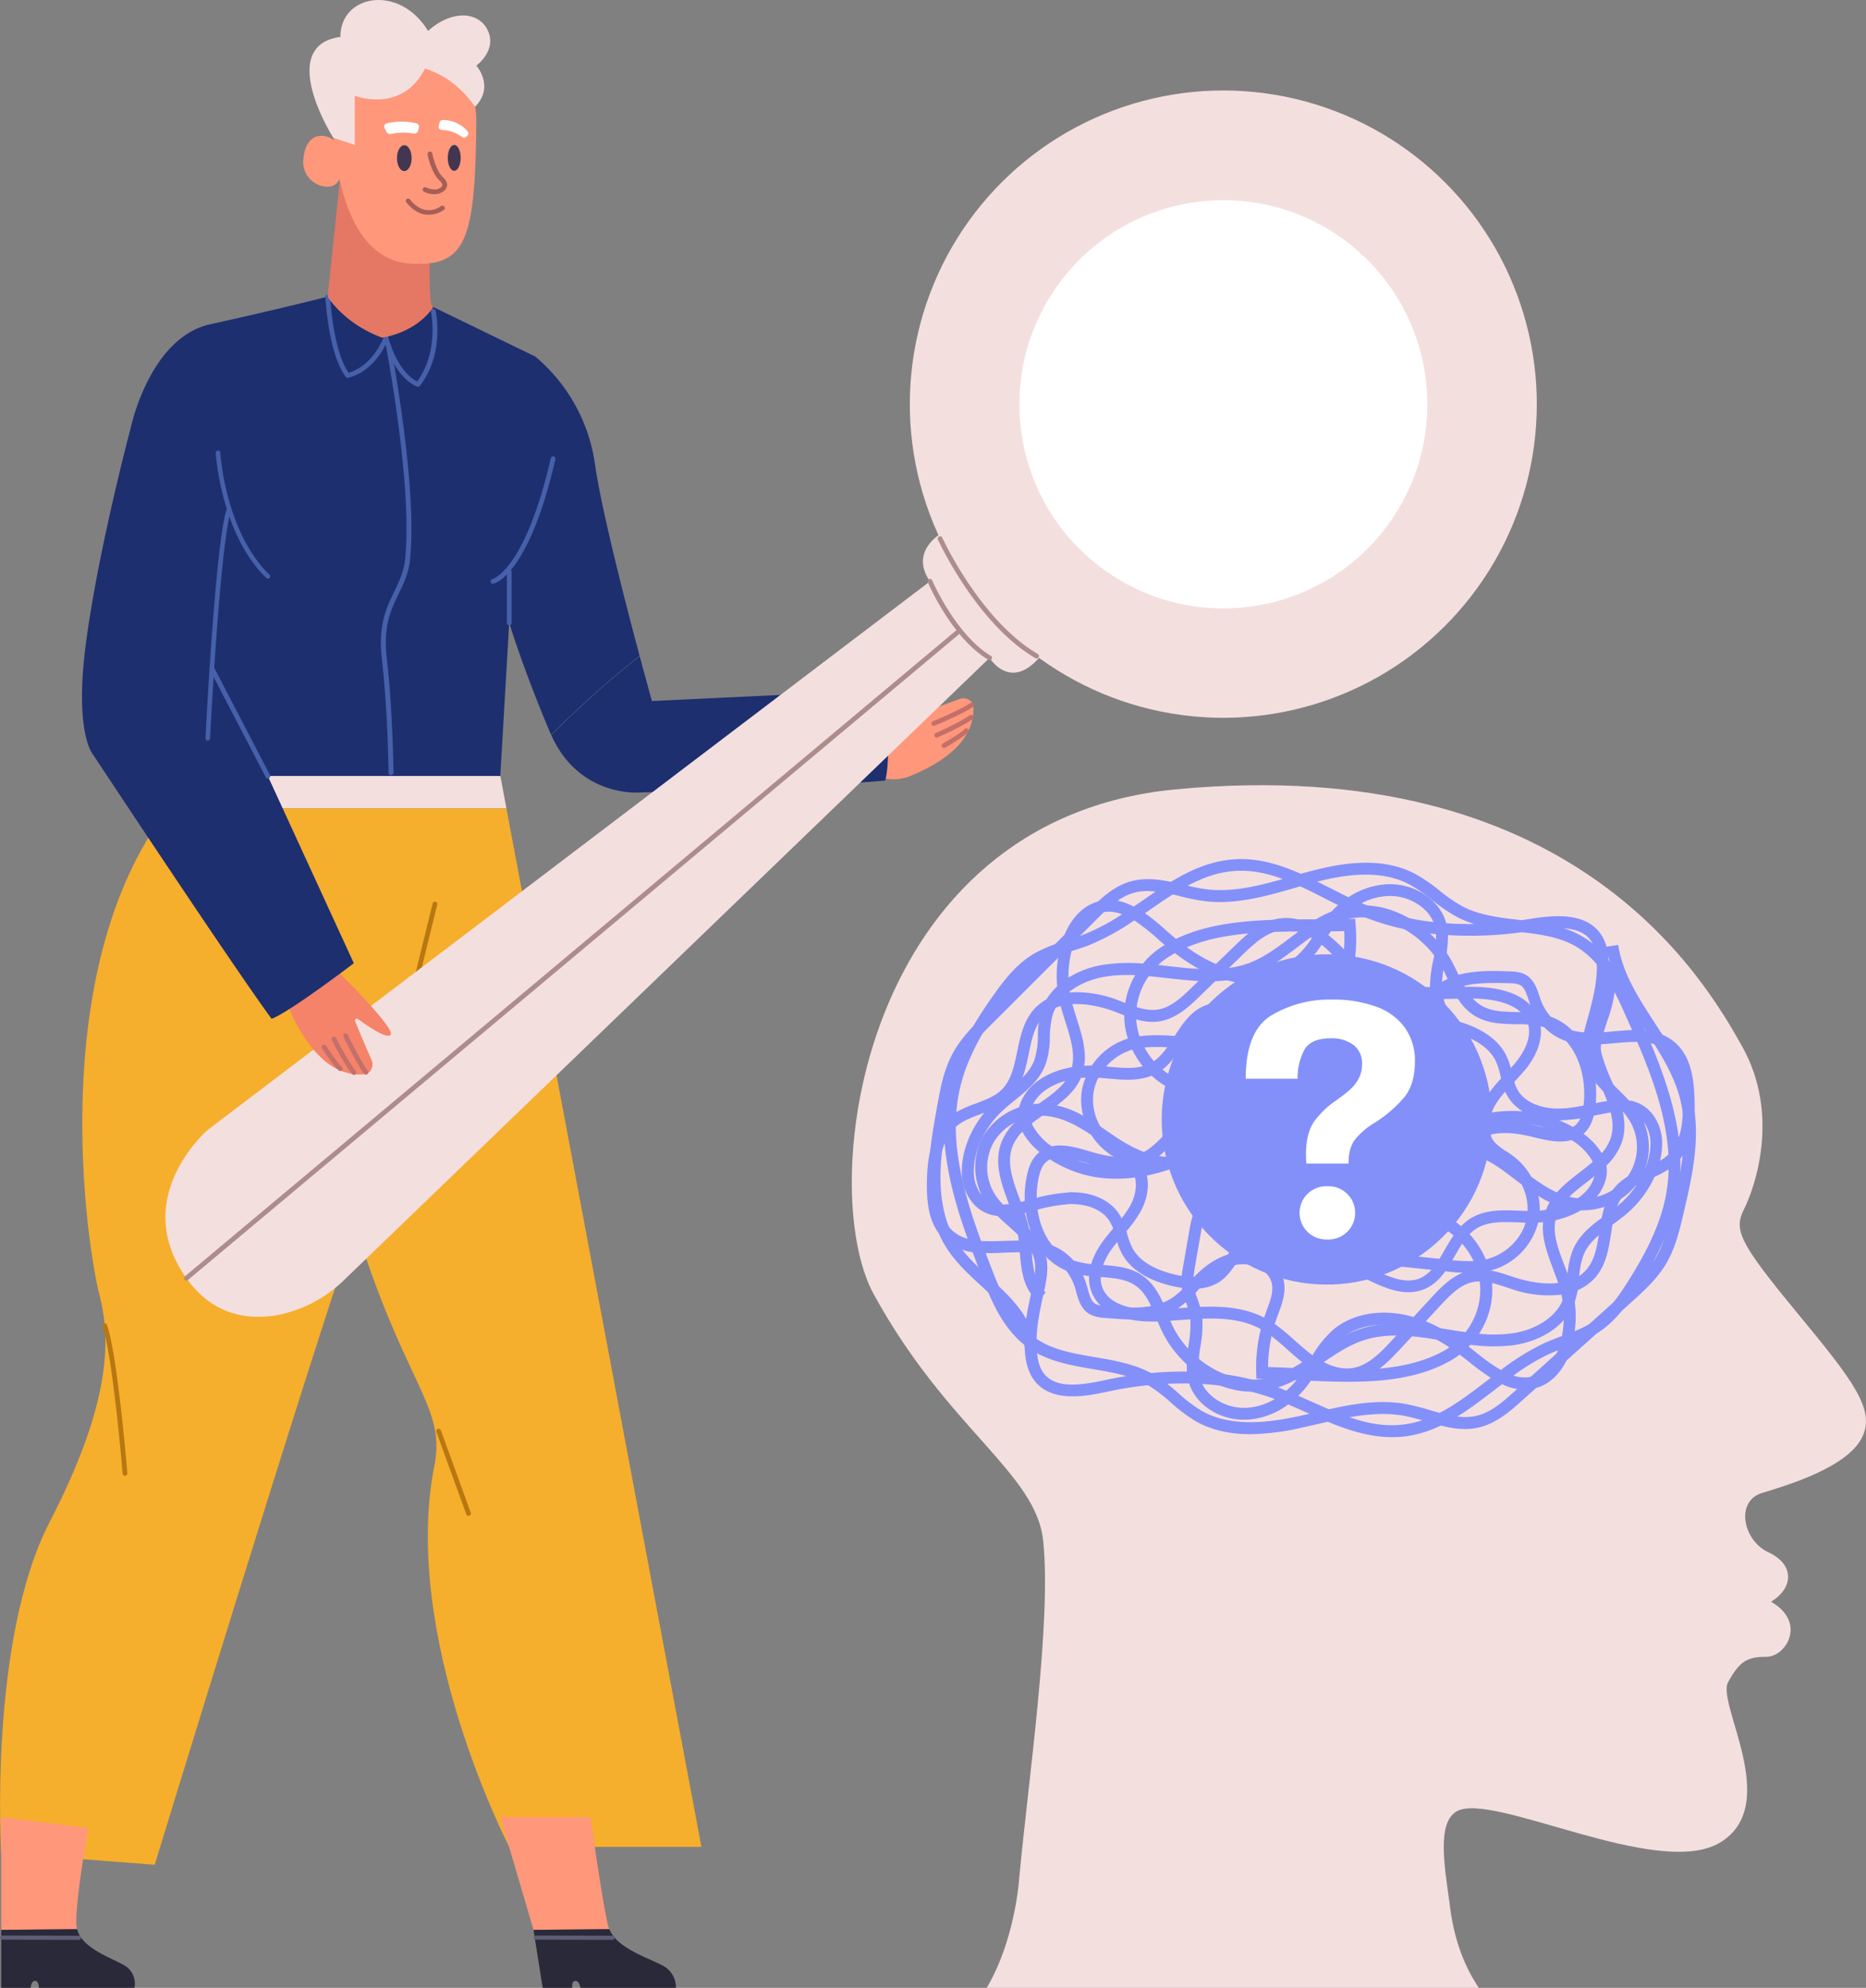 <svg xmlns="http://www.w3.org/2000/svg" viewBox="0 0 658.09 700.69"><rect x="0" y="0" width="658.09" height="700.69" fill="#808080" stroke="none"/><g id="Layer_2" data-name="Layer 2"><g id="_Layer_" data-name="&lt;Layer&gt;"><path d="M307.47,255.68s20.34-18.41,22.44-16.54c1.56,1.38-3.46,7.89-6.17,11.16a.69.69,0,0,0,.82,1.08c2.79-1,7.76-2.7,13.69-4.95,2.47-.94,5,.51,5.05,2.88.36,12.06-11.08,19.7-22.47,24.3,0,0-10,4.27-15.65-4.14-5.23-7.73,2.29-13.79,2.29-13.79Z" style="fill:#ff977b"/><path d="M329.36,255.84a.84.84,0,0,1-.32-1.62c.09,0,9.39-3.91,13.11-6.36a.85.85,0,0,1,1.17.23.86.86,0,0,1-.24,1.17c-3.86,2.54-13,6.35-13.39,6.51A.78.78,0,0,1,329.36,255.84Z" style="fill:#c46f6a"/><path d="M330.33,260a.82.82,0,0,1-.76-.51.83.83,0,0,1,.42-1.1c.09,0,8.45-3.73,12-6.26a.84.84,0,0,1,1,1.37c-3.7,2.63-12,6.27-12.3,6.42A.81.81,0,0,1,330.33,260Z" style="fill:#c46f6a"/><path d="M332.93,263.64a.84.84,0,0,1-.73-.43.84.84,0,0,1,.31-1.14c1.76-1,6.55-3.85,7.72-5.11a.82.82,0,0,1,1.18,0,.84.84,0,0,1,0,1.18c-1.55,1.69-7.45,5.06-8.12,5.44A.87.87,0,0,1,332.93,263.64Z" style="fill:#c46f6a"/><path d="M312.18,243.18l-82.27,3.93s-1.78-6.4-4.31-15.84a344.2,344.2,0,0,0-31.18,27.84c9.87,22,31,20.23,31,20.23s59.73-1.84,86.72-4.19C314.54,267.55,312.18,243.18,312.18,243.18Z" style="fill:#1d2f6f"/><path d="M176.47,273.57s-61.13-10.3-105.84-1.22a103.82,103.82,0,0,0-11.28,12.58H178.6Z" style="fill:#f4dfdf"/><path d="M178.6,284.93H59.35C15.21,342.58,31.1,441.17,35,456.09c4.19,16.07,4.19,38.43-17.47,80.34S.42,653.11.42,653.11l54.14,4.19s54.49-178.15,70.91-225c17.12,55.19,31.41,63.05,27.92,83.31C140.82,576.43,179.61,651,179.61,651h67.77Z" style="fill:#f6ae2d"/><path d="M125.47,433.18l-.2,0a.83.83,0,0,1-.61-1l27.92-113.7a.83.83,0,0,1,1-.62.85.85,0,0,1,.62,1l-27.92,113.7A.84.84,0,0,1,125.47,433.18Z" style="fill:#b77711"/><path d="M332.26,187.82s-11.73,6.29-4.29,17.11L73.25,398.28s-27.75,23.81-7.51,52.26c9.45,13.3,22,14.79,32.1,13A46.5,46.5,0,0,0,121.54,451L349,231.88s7.75,12.88,18.92-1.8C367.19,208.78,332.26,187.82,332.26,187.82Z" style="fill:#f4dfdf"/><path d="M214.54,679c-1.94-7.28-6.28-38.48-6.28-38.48H176.47l11.68,39.72L214.9,680A8.18,8.18,0,0,1,214.54,679Z" style="fill:#ff977b"/><path d="M233.32,692.62c-5.26-2.72-15.77-6-18.42-12.63l-26.75.26,3.24,20.44H201.8c-.06-1,0-2.46,1.15-2.46s1.54,1.43,1.75,2.46h33.69A8.74,8.74,0,0,0,233.32,692.62Z" style="fill:#29293a"/><path d="M216.05,683.77h0l-27.15-.07a.74.74,0,0,1,0-1.47h0l27.16.08a.73.73,0,1,1,0,1.46Z" style="fill:#5d5d75"/><path d="M27,679c-.79-7.28,4.15-34.64,4.15-34.64L.42,640.53v39.72L27.2,680A7.73,7.73,0,0,1,27,679Z" style="fill:#ff977b"/><path d="M43.62,692.62c-4.83-2.72-14.81-6-16.42-12.63l-26.78.26v20.44h10.4c.09-1,.41-2.46,1.54-2.46s1.32,1.43,1.36,2.46h33.7A7.46,7.46,0,0,0,43.62,692.62Z" style="fill:#29293a"/><path d="M27.87,683.77h0L.73,683.7a.74.74,0,0,1,0-1.47h0l27.14.08a.73.73,0,1,1,0,1.46Z" style="fill:#5d5d75"/><path d="M120,343.25s19.51,19.29,17.77,21.49c-1.3,1.63-8.07-3-11.49-5.54-.62-.46-1.33.15-1,.88,1.11,2.73,3.12,7.59,5.7,13.39,1.07,2.42-.23,5-2.59,5.21-12,1-20.29-10-25.52-21.09,0,0-4.81-9.73,3.27-15.86,7.43-5.65,13.89,1.52,13.89,1.52Z" style="fill:#f48369"/><path d="M129.06,378.79a.82.82,0,0,1-.67-.34c-2.76-3.71-7.07-12.63-7.25-13a.83.83,0,1,1,1.5-.73c0,.09,4.43,9.16,7.09,12.74a.83.83,0,0,1-.17,1.17A.88.88,0,0,1,129.06,378.79Z" style="fill:#c46f6a"/><path d="M124.81,378.9a.84.84,0,0,1-.66-.32c-2.83-3.55-6.92-11.59-7.1-11.93a.84.84,0,0,1,1.5-.76c0,.08,4.19,8.22,6.91,11.65a.83.83,0,0,1-.13,1.17A.8.8,0,0,1,124.81,378.9Z" style="fill:#c46f6a"/><path d="M120,377.52a.83.83,0,0,1-.53-.2c-1.77-1.45-5.46-7.15-5.87-7.8a.83.83,0,1,1,1.4-.91c1.09,1.7,4.21,6.33,5.53,7.42a.84.84,0,0,1-.53,1.49Z" style="fill:#c46f6a"/><path d="M209.74,163a60.55,60.55,0,0,0-21-37.35l-36-17.46-37.21-3.61s-19.81,5-41.3,9.69-28.12,36.5-28.12,36.5S35,192.36,30.46,225.54s2.44,40.57,2.44,40.57,48.9,74,62.88,93c6.28-2.27,29-19.59,29-19.59l-30.34-66h82l3.14-54s4.72,15.71,14.41,38.67c.13.3.27.54.4.83a344.2,344.2,0,0,1,31.18-27.84C220.39,211.78,212,179.26,209.74,163Z" style="fill:#1d2f6f"/><path d="M94.47,274.41a.83.83,0,0,1-.75-.45L74.07,236.18a.84.84,0,0,1,.36-1.13.83.83,0,0,1,1.13.35l19.65,37.79a.83.83,0,0,1-.74,1.22Z" style="fill:#4660aa"/><path d="M73.25,261.06h0a.83.83,0,0,1-.79-.88c.14-2.75,3.46-67.58,7.37-80.37a.85.85,0,0,1,1-.56.84.84,0,0,1,.55,1c-3.85,12.59-7.26,79.3-7.3,80A.84.84,0,0,1,73.25,261.06Z" style="fill:#4660aa"/><path d="M94.47,203.94a.8.8,0,0,1-.58-.24c-16-15.5-17.8-43.76-17.81-44a.85.85,0,0,1,.79-.89h0a.84.84,0,0,1,.84.79c0,.28,1.75,27.89,17.3,42.94a.84.84,0,0,1-.58,1.44Z" style="fill:#4660aa"/><path d="M179.61,220.44a.84.84,0,0,1-.84-.83V201.53a.84.84,0,0,1,1.68,0v18.08A.84.84,0,0,1,179.61,220.44Z" style="fill:#4660aa"/><path d="M173.85,205.77a.83.83,0,0,1-.82-.67.85.85,0,0,1,.64-1c.21-.05,11.5-3.24,20.58-42.59a.85.85,0,0,1,1-.63.84.84,0,0,1,.63,1c-9.45,40.93-21.37,43.76-21.88,43.87Z" style="fill:#4660aa"/><path d="M147.39,136.35a.81.81,0,0,1-.34-.08c-6.44-2.86-9.78-10.8-11.08-14.76-1.67,3.39-5.69,9.68-13.12,11.66a.85.85,0,0,1-.89-.3c-6.11-8-7.17-27.41-7.21-28.23a.85.85,0,0,1,.8-.88.86.86,0,0,1,.88.79c0,.2,1,19,6.53,26.85,8.88-2.72,12.34-12.53,12.37-12.63a.9.9,0,0,1,.83-.57.84.84,0,0,1,.78.65c0,.12,2.86,11.81,10.19,15.61C154.92,123.84,152,110,152,109.88a.84.84,0,0,1,.64-1,.83.83,0,0,1,1,.64c.13.62,3.22,15.19-5.57,26.5A.84.84,0,0,1,147.39,136.35Z" style="fill:#4660aa"/><path d="M137.87,273.19a.84.84,0,0,1-.84-.83c0-.21-.2-21.14-2.38-40.39-1.32-11.66,1.6-17.67,4.41-23.48,1.91-4,3.72-7.69,3.95-13,2.28-25.48-6.83-73.18-6.92-73.66a.83.83,0,0,1,.66-1,.84.84,0,0,1,1,.66c.1.48,9.25,48.42,7,74.09-.24,5.64-2.12,9.52-4.11,13.64-2.71,5.59-5.52,11.38-4.25,22.56,2.19,19.34,2.38,40.36,2.38,40.57a.82.82,0,0,1-.83.84Z" style="fill:#4660aa"/><circle cx="431.46" cy="142.47" r="110.56" transform="translate(193.66 529.65) rotate(-76.72)" style="fill:#f4dfdf"/><circle cx="431.46" cy="142.47" r="71.93" transform="translate(-11.94 43.21) rotate(-5.65)" style="fill:#fff"/><path d="M44.08,520.16a.85.85,0,0,1-.84-.77c0-.42-3.52-41.89-7.11-51.82a.84.84,0,0,1,1.58-.57c3.66,10.13,7.06,50.53,7.2,52.25a.82.82,0,0,1-.76.9Z" style="fill:#b77711"/><path d="M633.45,462.31c-20.39-24.69-22-28.87-18.35-36.15s12.91-33.06-.68-57.3-60-103.84-199.84-90.62c-111.18,10.58-127,140.21-106.5,177.83,26,47.59,57.3,63,59.82,87,3,28.41-5.21,84.26-8.43,118.7h0v0c-.09,1-.18,1.9-.26,2.83C358.5,671,356,687.1,348,700.69H521.53c-5.77-8.7-9-18.34-10.31-29.9-1.76-12.84-4.58-28.38,2.6-32.37,12.69-7,71.14,24.24,92.89,11s-1.36-48.93,2.72-56.43,6.8-9,13.6-9,14.27-12.12,1.58-19.4c8.16-5.07,8.16-13.22-.9-17.41s-11.79-18.07-2.27-20.94,29.23-8.9,34.89-18.89S653.84,487,633.45,462.31Z" style="fill:#f4dfdf"/><path d="M490.89,506.57c-10.61,0-20.54-4.43-30.18-8.72-2.1-.94-4.24-1.89-6.39-2.8a26.81,26.81,0,0,1-14.44,5.36c-9,.44-17.43-4.58-20.22-12-.09-.25-.18-.5-.26-.76a125.31,125.31,0,0,0-28.74,2.87c-7.14,1.51-19.09,4.05-25.45-3.39-2-2.35-3.21-5.54-3.66-9.75-.1-.9-.16-1.79-.2-2.68-1.93-9.19-8.31-15-15.06-21.22-6.44-5.91-13.11-12-16.19-21.37-4.68-14.17-1.94-29.23.47-42.52,1.11-6.08,2.25-12.36,5.32-18.09,2.94-5.49,7.35-9.89,11.61-14.15L384,320.92c3.8-3.79,8.52-8.51,14.78-10.25s12.44-.26,18.48,1.16c2.61.61,5.3,1.24,7.88,1.58,10.17,1.34,20.51-1.63,30.51-4.5,1.72-.49,3.44-1,5.14-1.46,11.26-3.09,25.74-5.84,37.95.39a57.84,57.84,0,0,1,9,6.12,54,54,0,0,0,8.22,5.62c5.88,3,12.61,3.84,19.74,4.67,7.75.92,15.77,1.86,22.62,6,9,5.44,13.7,14.65,18.46,25.24,1.12,2.51,2.28,5.1,3.44,7.75a18.52,18.52,0,0,1,9.9,3.71c6.12,4.82,7.22,12.85,7.49,20.07.26,7-.12,15.45-5,21.44a62.8,62.8,0,0,1-.94,13.3c-2.29,12.55-8.78,23.92-14.17,32.42-3.4,5.34-7.53,11.37-13.63,15.37a48.3,48.3,0,0,1-9.49,4.54.5.5,0,0,1,0,.13c-2,7.85-6.62,13.3-12.53,15a17.37,17.37,0,0,1-12.11-1.32L527,490c-9.77,7.5-19.86,15.26-32.68,16.44Q492.57,506.57,490.89,506.57Zm-33-14.56c1.53.66,3.06,1.34,4.56,2,10.63,4.74,20.63,9.2,31.48,8.22,11.6-1.06,20.78-8.12,30.5-15.58l1.32-1a87.74,87.74,0,0,1-7.93-5.82c-4.73-3.75-10.88-8.19-18-10.78l-6.15,6.62c-4.69,5.05-9.44,9.66-16,10.68-4.21.65-8.69-.3-13.32-2.83a57.92,57.92,0,0,1-3.86,5.63A33.41,33.41,0,0,1,457.86,492ZM424,487.84c2.49,5.18,9.15,8.76,15.68,8.38a21.93,21.93,0,0,0,9.89-3.08l-1.6-.58A89.21,89.21,0,0,0,424,487.84Zm-1.17-4.26a93.85,93.85,0,0,1,26.54,5c1.42.51,2.85,1,4.27,1.63a28.8,28.8,0,0,0,3.54-3.69,54.57,54.57,0,0,0,3.59-5.26c-.74-.51-1.47-1.07-2.21-1.66-1.54-1.24-3-2.56-4.5-3.87-3.26-2.91-6.35-5.65-10-7.55-6-3.1-12.94-3.61-20-3.37a45.69,45.69,0,0,1-.64,9.51A38.15,38.15,0,0,0,422.8,483.58Zm-65.08-55.27.81.73c4.42,3.94,9,8,10.39,14,1,4.36,0,8.79-.85,12.69-1.71,7.61-3.08,14.46-2.36,21.24.37,3.39,1.21,5.77,2.68,7.48,4.38,5.11,13,3.8,21.4,2a130,130,0,0,1,28.78-3,44.16,44.16,0,0,1,.62-9.68,41.93,41.93,0,0,0,.6-8.74l-4.3.3c-2.19.17-4.36.32-6.51.43-7,.34-19.37-.42-23.67-9.47-2.43-5.13-1.3-11.69,3.09-18,1.28-1.85,2.73-3.59,4.15-5.26A13.92,13.92,0,0,0,391,430c-3-4.35-9-5.71-13.81-5.57a58.74,58.74,0,0,0-12.35,2.26c-1.51.4-3,.79-4.55,1.13C359.49,428,358.61,428.16,357.72,428.31Zm176,56.55a12,12,0,0,0,7,.26c4.76-1.34,7.37-5.77,8.7-9.16-1,.38-1.95.78-2.9,1.21A74.16,74.16,0,0,0,533.76,484.86Zm-30.91-19.12c7,2.83,12.91,7.13,17.55,10.81a70.15,70.15,0,0,0,8.94,6.36,83.84,83.84,0,0,1,15.47-9.56c2-.89,4-1.66,6.05-2.42a36.26,36.26,0,0,0-.16-14.6,39.45,39.45,0,0,1-17.44-1.92l-1.78-.58c-4.07-1.35-7.91-2.62-11.63-2-4.53.79-8,4.21-11.79,8.27Zm-36.36,14.19c3.19,1.7,6.82,2.84,10.47,2.28,5.25-.81,9.42-4.9,13.59-9.39l4.74-5.11c-8.3-1.9-16.72-.4-22.1,4A32.06,32.06,0,0,0,466.49,479.93Zm-39.58-19.35c6.6,0,13.08.83,19,3.89,4.14,2.15,7.57,5.2,10.89,8.15,1.43,1.27,2.86,2.54,4.34,3.73.55.45,1.15.9,1.78,1.35a36,36,0,0,1,7.6-9.26c6.65-5.41,16.54-7.14,26.51-4.62l1.48.41,6.46-7c3.31-3.57,7.85-8.45,14.14-9.55,4.75-.82,9.28.67,13.66,2.12l1.75.57c2.54.81,8.93,2.56,15,1.86-.54-1.63-1.16-3.29-1.77-4.9-2-5.39-4.1-10.93-3.52-16.55a38.69,38.69,0,0,1-4.14.22h0c-1.48,0-3-.06-4.5-.12-5.44-.2-10.56-.4-14.61,2-3.47,2.08-5.61,5.82-7.87,9.77-2.87,5-5.83,10.16-11.77,12.11-6.24,2.05-12.58-.58-18.54-3.45L465.52,443c-4.23-2-8.59-4.14-13.18-4.92-4.85-.83-9.33,0-12.27,2.4a22.77,22.77,0,0,0-4.12,4.91c-1.68,2.41-3.41,4.91-6.15,6.62a15.94,15.94,0,0,1-8.64,2.23,29.86,29.86,0,0,0,1.1,3.41c.35,1,.7,2,1,3C424.47,460.61,425.69,460.58,426.91,460.58Zm127.87-5.21a40.16,40.16,0,0,1,.6,13.82,37,37,0,0,0,6.25-3.17c5.41-3.55,9.23-9.15,12.39-14.12,5.19-8.18,11.43-19.08,13.58-30.93a56.69,56.69,0,0,0,.89-8.79,43.45,43.45,0,0,1-6.8,3.45c-3.2,1.39-6.21,2.71-8.38,4.9-3.46,3.5-4.25,8.63-5.09,14.06-.88,5.67-1.78,11.53-5.85,16A17.63,17.63,0,0,1,554.78,455.37Zm-150-141.3a18,18,0,0,0-4.91.64c-5.21,1.45-9.32,5.55-12.94,9.17l-36.5,36.44c-4.05,4-8.23,8.22-10.89,13.17-2.75,5.14-3.83,11.09-4.88,16.85-2.33,12.8-5,27.3-.62,40.45,2.74,8.33,8.72,13.8,15,19.6,4.73,4.33,9.57,8.77,12.87,14.48.49-3.28,1.21-6.62,2-10.1s1.67-7.39.86-10.8c-1.11-4.66-5-8.13-9.11-11.81-1.3-1.15-2.61-2.33-3.87-3.57a13.94,13.94,0,0,1-3.44-.79c-6-2.25-8.9-8.59-9.13-13.87-.37-8.65,3.91-18.31,11.16-25.22,1.51-1.43,3.16-2.78,4.83-4.12,4.07-3.31,7.93-6.44,9.61-11a27.28,27.28,0,0,0,1.21-8.39,34.6,34.6,0,0,1,1.14-8.73c2.44-8,10.75-14.35,21.17-16.27a59.26,59.26,0,0,1,14.75-.56,28.6,28.6,0,0,1,6.61-5.88c14.85-9.57,34.36-9.65,53.22-9.72h1.2a35.56,35.56,0,0,1,9.5-4.06c16.18-4.06,31.91,6.75,38.48,19,.74,1.37,1.42,2.8,2.1,4.24l.18.39c5.55-1.52,11.77-1.47,18.17-1.21a12.23,12.23,0,0,1,5.27,1.05c3.11,1.61,4.2,4.91,5.08,7.55l.42,1.26a18.65,18.65,0,0,0,3.55,6.08,20.85,20.85,0,0,1,7.6,4.85,25,25,0,0,0,6.66.78c.48-1.89,1.12-3.83,1.75-5.74,1.78-5.43,3.63-11,.93-13.11l1.64-2.14a30.24,30.24,0,0,0-9.35-9.19c-6.07-3.65-13.3-4.5-20.95-5.4-7.19-.85-14.62-1.72-21.17-5.11a58.63,58.63,0,0,1-8.87-6,53.31,53.31,0,0,0-8.36-5.7c-10.93-5.57-24.41-3-34.92-.07-1.7.46-3.4.95-5.1,1.44-10.42,3-21.19,6.09-32.22,4.63-2.79-.37-5.58-1-8.29-1.66A51.2,51.2,0,0,0,404.82,314.07ZM394,437.79c-.78.95-1.51,1.9-2.2,2.89-1.66,2.39-5.25,8.51-2.74,13.82,3.37,7.1,14.88,7.32,19.67,7.07,2.12-.1,4.26-.26,6.41-.41,1.25-.1,2.5-.19,3.76-.27q-.3-.88-.63-1.77a26.74,26.74,0,0,1-1.48-5.18c-.77-.11-1.57-.26-2.4-.43-6.41-1.34-14.88-4.46-18.75-11.68A23.14,23.14,0,0,1,394,437.79Zm154.58-7.7c-1,5,1,10.27,3.12,15.82.67,1.78,1.36,3.62,2,5.46a13.27,13.27,0,0,0,5.57-3.6c3.23-3.54,4-8.53,4.81-13.82.91-5.85,1.85-11.9,6.26-16.36,2.73-2.77,6.27-4.31,9.68-5.8,3-1.29,5.73-2.5,7.88-4.4l.51-.48c-.79-13.74-5.73-27.38-11-39.66-2.49,0-5.28.21-8.07.46-1.55.14-3.11.28-4.67.37a8.56,8.56,0,0,0,.09,3,64.32,64.32,0,0,0,3.64,9.92c3,7,6.09,14.2,3.57,21.64a21.21,21.21,0,0,1-5.45,8.22,11.06,11.06,0,0,1-.34,5.32C563.86,423.77,556.58,428.27,548.62,430.09Zm-94.76,4.05c4.84,1,9.23,3.08,13.48,5.12l17.32,8.33c5.19,2.5,10.65,4.81,15.41,3.25,4.41-1.45,6.85-5.71,9.44-10.22,2.44-4.24,5-8.63,9.36-11.27,5.12-3.07,11.13-2.83,16.93-2.61,1.45.06,2.91.12,4.33.12h0a33.82,33.82,0,0,0,5.16-.41c2.17-5.72,7.14-9.56,11.94-13.28,1.57-1.21,3.1-2.4,4.51-3.62-.12-.26-.25-.52-.4-.78a21,21,0,0,0-7.05-6.91c-4.35,1.2-9.37-.05-13.3-1-5.42-1.34-13.3-2.75-19.06.58-2.62,1.52-4.87,4.05-7.05,6.5-3.68,4.13-7.49,8.41-13.53,8.75-4.11.24-7.53-1.43-10.48-3.9-1.18.79-2.35,1.59-3.51,2.39L470.07,427C465.88,429.85,460.27,433.68,453.86,434.14Zm-32.93,15.95a11.89,11.89,0,0,0,6.65-1.59c2-1.26,3.42-3.3,4.93-5.46a26.33,26.33,0,0,1,4.93-5.79,17.93,17.93,0,0,1,10.84-3.62,22.13,22.13,0,0,1-13.35-10.78c-.32-.58-.62-1.15-.9-1.74-3.54,1.29-6.53,3.13-8.29,6.12-1.3,2.21-1.77,4.94-2.23,7.57l-2.06,11.82C421.25,447.77,421.05,448.94,420.93,450.09ZM397.26,434l.24.83a26.86,26.86,0,0,0,1.87,5.07c3.11,5.8,10.38,8.4,15.92,9.56.51.1,1,.2,1.47.28.13-1.32.35-2.59.56-3.79l2.06-11.82c.5-2.86,1.06-6.1,2.75-9,2.36-4,6.09-6.36,10.36-7.92A58.09,58.09,0,0,1,430.2,404l0-.47c-.09-1.15-.18-2.3-.32-3.44-2.19,3.73-4.73,7.29-8.72,9.56-5,2.84-11.42,3-18.4.58,3.27,5,2.27,11.77-.43,16.68A45.19,45.19,0,0,1,397.26,434Zm40.84-14.07c.15.31.31.61.48.91,3,5.39,8.34,9,13.53,9.19s10.25-2.81,15.6-6.46L485,411.69l2.81-1.9c-1.42-1.54-2.74-3.19-4-4.77l-1.48-1.83a54.75,54.75,0,0,0-20.39-15.26,68.75,68.75,0,0,1,.26,14.92c-.14,2.34-.33,5.56-2,8.24-2.44,3.88-7.07,5.41-10.35,6.22-1.85.46-3.79.86-5.75,1.26S440.05,419.39,438.1,419.88Zm-60.05.31c7.16,0,13.26,2.73,16.45,7.41a14.28,14.28,0,0,1,1.05,1.8,33.24,33.24,0,0,0,3.07-4.51c2.27-4.14,3.08-9.9-.24-13.42a18.46,18.46,0,0,0-4.23-3c-.81-.47-1.62-.94-2.39-1.45a23.63,23.63,0,0,1-6.87-7c-4.94-3.26-10.08-6.14-15.74-6.69a19.76,19.76,0,0,0-18.28,8.58,18,18,0,0,0,.22,19.36,25.55,25.55,0,0,0,2.63,3.26,26.82,26.82,0,0,0,5.68-.79c1.48-.34,3-.72,4.43-1.1a61.2,61.2,0,0,1,13.26-2.39C377.42,420.19,377.74,420.19,378.05,420.19Zm184.24-5.64-2.47,1.93c-3.57,2.76-7,5.41-9.14,8.65,5.37-1.84,10-5.18,11.51-10.21C562.23,414.8,562.26,414.67,562.29,414.55ZM397.58,343.66a46,46,0,0,0-8.4.7c-8.9,1.64-15.94,6.88-17.92,13.37a30.94,30.94,0,0,0-1,7.68,30.87,30.87,0,0,1-1.47,9.67c-2.08,5.6-6.57,9.24-10.9,12.76-1.58,1.28-3.15,2.55-4.58,3.91-6.4,6.09-10.18,14.52-9.86,22a12.82,12.82,0,0,0,2.78,7.5,22.23,22.23,0,0,1,1.07-21.65,24,24,0,0,1,22.22-10.48A32.23,32.23,0,0,1,382,393.29a21.79,21.79,0,0,1-.39-9.27,23.51,23.51,0,0,1,16.16-17.93,27.4,27.4,0,0,1-1.24-6.59,28.19,28.19,0,0,1,3.84-15.79C399.43,343.68,398.51,343.66,397.58,343.66ZM433,394.5a42,42,0,0,1,1.32,8.68l0,.47A54.17,54.17,0,0,0,436.5,416c2.2-.58,4.48-1,6.74-1.5,1.9-.39,3.78-.77,5.58-1.22,4.09-1,6.57-2.4,7.81-4.38,1-1.64,1.24-3.81,1.39-6.26.35-5.68.55-11.21-.7-16.41-4.55-1.44-11.82-2.85-17.33.42C437,388.4,434.92,391.27,433,394.5Zm61.55,15.81a10.2,10.2,0,0,0,6.56,2.18c4.31-.25,7.24-3.54,10.64-7.36,2.39-2.69,4.88-5.48,8.09-7.34l.17-.1a63.14,63.14,0,0,0-6.34,2.16A109.45,109.45,0,0,0,494.57,410.31ZM388.06,397.05c.9.6,1.78,1.2,2.67,1.81,1.45,1,2.89,2,4.35,2.92,4.42,2.85,15.61,9,24,4.22,4-2.26,6.28-6.39,8.72-10.76l.65-1.15a10.79,10.79,0,0,0-1.53-2.55c-2.17-2.65-5.61-4.07-9.26-5.58-1.64-.68-3.29-1.36-4.85-2.15A30.63,30.63,0,0,1,399.32,370c-6.87,2-12.41,8-13.6,14.74A18.57,18.57,0,0,0,388.06,397.05Zm72.69-14.11a58.29,58.29,0,0,1,24.83,17.59l1.5,1.86c1.39,1.73,2.79,3.48,4.26,5A116,116,0,0,1,512.12,396c7.87-3.17,19.82-6.27,32-3.09a44.63,44.63,0,0,1,10.57,4.32,6.28,6.28,0,0,0,1-.7c1.85-1.63,2.44-4.46,2.75-6.75,1.06-7.92-.89-17.08-6.14-22.83q-.71-.24-1.41-.54a19.6,19.6,0,0,1-6.34-4.38l-.12,0a37.08,37.08,0,0,0-9.66-1c-4.91-.1-10-.21-14.43-2.82-3.79-2.23-6.11-5.66-8-9.31a17.16,17.16,0,0,0-3.19,1.84,33.79,33.79,0,0,0-5.75,5.88c-1,1.13-1.89,2.26-2.91,3.34-3.16,3.37-8.35,7.53-15,8.12s-13.28-3.16-15.11-8.77c-1.38-4.2-.05-8.44,1.12-12.19l.46-1.51a51.33,51.33,0,0,0,2.11-17.41c-2.83.07-5.74.1-8.68.11-2.63,1.65-5.18,3.58-7.81,5.55-4.84,3.65-9.84,7.43-15.75,9.61-8.84,3.26-18.57,2.56-27,1.65l-2.85-.32c-2.27-.25-4.56-.51-6.86-.71a24.3,24.3,0,0,0-4.41,15.22,23.26,23.26,0,0,0,1.17,5.94,59.06,59.06,0,0,1,11.35-.15l21.16,1.12c5,.26,10.59.55,15.51,3.13S458.75,376.82,460.75,382.94Zm97.71,16.71a23.5,23.5,0,0,1,6.42,6.83,15.59,15.59,0,0,0,3.13-5.21c2-5.91-.65-12.09-3.45-18.63a68.53,68.53,0,0,1-3.87-10.59,12.28,12.28,0,0,1-.23-3.86c-.71,0-1.41,0-2.11-.1a35.32,35.32,0,0,1,4.27,22.22c-.41,3-1.25,6.79-4.16,9.34Zm23.73-31.89c4.34,10.35,8.32,21.61,9.85,33.17,1.46-4.22,1.58-9.16,1.4-13.79-.23-6.26-1.11-13.16-5.9-16.92A13.14,13.14,0,0,0,582.19,367.76Zm-42.63,28.45c.86.18,1.68.37,2.46.56s1.82.45,2.8.67c-.6-.19-1.18-.36-1.75-.51Q541.31,396.48,539.56,396.21Zm-135.95-27a26.29,26.29,0,0,0,11.08,10.87c1.46.75,3,1.38,4.54,2,4,1.63,8.07,3.32,10.91,6.8a13.11,13.11,0,0,1,.78,1.06,22,22,0,0,1,6.93-6.95c5.59-3.31,12.2-3,17.77-1.64a18.09,18.09,0,0,0-7.68-8.36c-4.1-2.15-9.24-2.42-13.78-2.66L413,369.23A62.64,62.64,0,0,0,403.61,369.2Zm74.31-45.38.17,2A56,56,0,0,1,476,346.75l-.48,1.56c-1.08,3.45-2.1,6.71-1.13,9.64,1.36,4.17,6.53,6.25,10.75,5.9,5.37-.48,9.68-4,12.35-6.82.95-1,1.84-2.09,2.74-3.16a37,37,0,0,1,6.5-6.57,21.6,21.6,0,0,1,3.81-2.24h0c-.65-1.38-1.29-2.75-2-4.06-5.81-10.83-19.72-20.06-33.1-17.08l.54,0Zm91.5,25.86a45,45,0,0,1-2.48,9.89c-.47,1.42-.94,2.86-1.34,4.25l3.38-.29c2.2-.19,4.43-.4,6.62-.45-.88-2-1.77-4-2.63-5.9C571.81,354.58,570.64,352.06,569.42,349.68Zm-53-2.2c1.58,2.92,3.4,5.46,6.12,7,3.5,2.07,7.82,2.15,12.39,2.24,2,0,4,.09,6.07.3a22.83,22.83,0,0,1-1.5-3.38l-.45-1.34c-.74-2.22-1.43-4.32-3-5.14a8.76,8.76,0,0,0-3.52-.59C526.74,346.39,521.2,346.32,516.37,347.48Zm-107.92-7.34,4,.44,2.83.31c8,.86,17.1,1.54,25.09-1.41,5.33-2,9.87-5.39,14.68-9,1-.73,1.93-1.45,2.9-2.17-16.63.13-33.35.94-45.9,9A24,24,0,0,0,408.45,340.14Z" style="fill:#8390fa"/><path d="M441,505.53c-6.68,0-13.44-1.19-19.49-4.69a58.42,58.42,0,0,1-8.69-6.57,54,54,0,0,0-7.92-6c-5.71-3.34-12.4-4.48-19.47-5.69-7.69-1.31-15.65-2.67-22.28-7.14-9.44-6.36-13.71-17.34-17.12-26.16-1-2.56-2-5.2-3-7.92a18.37,18.37,0,0,1-9.68-4.21c-5.87-5.14-6.55-13.21-6.45-20.43.1-7,.94-15.42,6.07-21.15a62.84,62.84,0,0,1,1.63-13.24c2.94-12.42,10-23.43,15.84-31.64,3.66-5.16,8.1-11,14.4-14.65a49.1,49.1,0,0,1,9.71-4,.5.5,0,0,0,0-.13c2.47-7.72,7.31-12.93,13.3-14.29,4.3-1,8.31,0,12,1.94l2.91-2c10.14-7,20.62-14.21,33.48-14.72,11.88-.5,22.68,5,33.08,10.3,2.05,1,4.14,2.11,6.24,3.12a26.88,26.88,0,0,1,14.7-4.6c8.94,0,17.17,5.48,19.57,13,.08.26.15.52.22.77A127,127,0,0,0,538.92,324c7.21-1.15,19.28-3,25.24,4.7a14.33,14.33,0,0,1,2.41,5l4.14-.62c1.49,9.89,7,18.47,12.93,27.55,5.05,7.78,10.27,15.83,12.73,24.84,3.93,14.39.41,29.29-2.68,42.43-1.42,6-2.88,12.22-6.25,17.79-3.23,5.34-7.86,9.5-12.33,13.52l-38.35,34.5c-4,3.59-9,8-15.28,9.47s-12.44-.39-18.4-2.12c-2.57-.74-5.22-1.51-7.79-2-10.07-1.86-20.55.57-30.67,2.91-1.76.41-3.5.81-5.24,1.19A86.47,86.47,0,0,1,441,505.53Zm-93.39-63.84c.78,2.05,1.56,4.06,2.32,6,3.94,10.16,7.84,19,15.57,24.2,5.87,3.95,13,5.18,20.64,6.48,7.13,1.21,14.5,2.47,20.87,6.2a58.42,58.42,0,0,1,8.55,6.49,53.81,53.81,0,0,0,8.05,6.12c10.62,6.13,24.21,4.23,34.87,1.89,1.72-.38,3.46-.78,5.19-1.18,10.55-2.44,21.44-5,32.39-2.95a83.22,83.22,0,0,1,8.19,2.09c5.7,1.65,11.1,3.21,16.32,2.05s9.58-5.07,13.4-8.5l38.34-34.49c4.24-3.82,8.63-7.77,11.54-12.58,3-5,4.42-10.89,5.76-16.58,3-12.66,6.36-27,2.71-40.37-2.29-8.38-7.32-16.15-12.19-23.66-5.31-8.19-10.78-16.63-13-26.14.08.6.13,1.22.16,1.86.4,7.45-1.4,14.57-3.61,22.45-1,3.57-2.05,7.27-1.42,10.74.86,4.71,4.56,8.37,8.48,12.26,1.24,1.22,2.49,2.47,3.68,3.77a14,14,0,0,1,3.4,1c5.86,2.55,8.44,9,8.39,14.32-.08,8.66-4.85,18.09-12.45,24.61-1.58,1.35-3.3,2.6-5,3.86-4.25,3.09-8.26,6-10.18,10.46a27.15,27.15,0,0,0-1.64,8.31,34.64,34.64,0,0,1-1.6,8.66c-2.84,7.83-11.47,13.78-22,15.15a59.27,59.27,0,0,1-14.76-.2,28.94,28.94,0,0,1-6.9,5.53c-15.33,8.79-34.82,7.85-53.66,6.95l-1.2-.06a35.8,35.8,0,0,1-9.7,3.57c-16.43,3.22-31.52-8.4-37.44-21-.67-1.41-1.27-2.87-1.87-4.34-.06-.14-.11-.27-.17-.4-5.61,1.23-11.83.85-18.21.26a12.37,12.37,0,0,1-5.2-1.33c-3-1.77-3.95-5.12-4.68-7.82l-.36-1.26a18.61,18.61,0,0,0-3.22-6.26,20.88,20.88,0,0,1-7.35-5.23,22.87,22.87,0,0,0-4.75-1c.48,5.55,1.12,10.71,4.92,13.95l-2.73,3.19c-5.21-4.45-5.88-11-6.42-17.35-1.75,0-3.6.06-5.41.13C352,441.66,349.8,441.74,347.61,441.69Zm64.08,21.37v0c.58,1.4,1.16,2.8,1.79,4.14,5.24,11.12,18.63,21,32.16,18.78h-.53l-2,0-.07-2a55.76,55.76,0,0,1,3.22-20.81l.55-1.53c1.26-3.39,2.44-6.6,1.64-9.57-1.14-4.23-6.19-6.58-10.43-6.45-5.39.2-9.88,3.47-12.69,6.18-1,.95-2,2-2.89,3a38.25,38.25,0,0,1-6.84,6.24A22.19,22.19,0,0,1,411.69,463.06Zm51.62,19.48c16.63.72,33.36.78,46.3-6.63a24.9,24.9,0,0,0,3.74-2.64l-4-.65-2.83-.46c-7.88-1.28-17-2.42-25.12.11-5.42,1.69-10.14,4.87-15.12,8.25C465.33,481.19,464.33,481.87,463.31,482.54Zm-16.09-.69c2.83.07,5.73.2,8.67.34,2.72-1.52,5.37-3.31,8.09-5.15,5-3.39,10.21-6.9,16.23-8.77,9-2.81,18.67-1.6,27-.25l2.85.47c2.25.37,4.52.75,6.8,1.07a24.3,24.3,0,0,0,5.19-15,23,23,0,0,0-.86-6,60.29,60.29,0,0,1-11.34-.45l-21.07-2.2c-4.95-.52-10.56-1.11-15.33-3.93s-8.46-8-10.14-14.2A58.29,58.29,0,0,1,439.46,409L438.07,407c-1.31-1.81-2.62-3.63-4-5.25a116.39,116.39,0,0,1-21.35,10.36c-8,2.75-20.11,5.23-32.12,1.42a44.19,44.19,0,0,1-10.33-4.86,5.33,5.33,0,0,0-1,.65c-2,1.53-2.68,4.33-3.11,6.59-1.47,7.86,0,17.11,5,23.12.46.19.92.39,1.37.61a19.62,19.62,0,0,1,6.11,4.71l.12,0a37.31,37.31,0,0,0,9.59,1.5c4.9.36,10,.72,14.26,3.57,3.67,2.42,5.81,6,7.53,9.71a17.37,17.37,0,0,0,3.27-1.67,33.7,33.7,0,0,0,6.06-5.58c1-1.08,2-2.16,3.06-3.18,3.35-3.21,8.74-7.09,15.44-7.33s13.1,3.84,14.64,9.53c1.15,4.27-.39,8.44-1.75,12.12l-.55,1.49A51.66,51.66,0,0,0,447.22,481.85Zm74.4-11.73a51.11,51.11,0,0,0,11.2-.07c9-1.17,16.27-6.05,18.58-12.42a30.64,30.64,0,0,0,1.36-7.63,31.06,31.06,0,0,1,2-9.57c2.37-5.5,7-8.9,11.56-12.19,1.64-1.19,3.26-2.37,4.76-3.66,6.71-5.75,10.92-14,11-21.46a12.82,12.82,0,0,0-2.39-7.63,22.2,22.2,0,0,1-2.19,21.56c-4.93,6.88-14.09,10.61-22.73,9.32a32.29,32.29,0,0,1-12.2-4.82,22,22,0,0,1-.08,9.29,23.52,23.52,0,0,1-17.08,17.06,27.18,27.18,0,0,1,.9,6.65A28.27,28.27,0,0,1,521.62,470.12ZM381.91,449.49a23.12,23.12,0,0,1,1.32,3.46l.38,1.34c.62,2.26,1.2,4.4,2.75,5.31a8.75,8.75,0,0,0,3.48.76c5.7.53,11.24.89,16.12,0-1.43-3-3.12-5.63-5.75-7.37-3.39-2.23-7.69-2.54-12.25-2.87C386,450,383.92,449.81,381.91,449.49Zm86.48-19.83a18,18,0,0,0,7.23,8.74c4,2.36,9.1,2.9,13.62,3.37L510.32,444a62.84,62.84,0,0,0,9.38.51,26.4,26.4,0,0,0-10.51-11.43c-1.41-.82-2.92-1.53-4.42-2.24-3.88-1.84-7.9-3.74-10.55-7.36-.26-.36-.51-.73-.73-1.1a21.84,21.84,0,0,1-7.28,6.57C480.47,432,473.88,431.29,468.39,429.66Zm27.82-11.31A10.52,10.52,0,0,0,497.6,421c2,2.76,5.4,4.36,9,6,1.6.76,3.21,1.53,4.72,2.4A30.62,30.62,0,0,1,524,443.92c7-1.67,12.8-7.34,14.34-14a18.48,18.48,0,0,0-1.7-12.41c-.86-.64-1.71-1.29-2.56-1.94-1.4-1.06-2.79-2.13-4.2-3.14-4.27-3.08-15.13-9.77-23.71-5.46-4.08,2.05-6.61,6.05-9.28,10.29Zm-132.7,19.06c.54,0,1.07.1,1.6.17A35.19,35.19,0,0,1,362,415.17c.55-3,1.58-6.71,4.62-9.11h0a23.44,23.44,0,0,1-6.06-7.15,15.39,15.39,0,0,0-3.39,5c-2.32,5.81,0,12.11,2.47,18.79A67.43,67.43,0,0,1,363,433.51C363.21,434.78,363.38,436.1,363.51,437.41Zm-17.5,0c2.56.17,5.3.06,8.08,0,1.72-.07,3.46-.13,5.19-.14-.11-1-.25-2-.43-3a65,65,0,0,0-3.13-10.1c-2.63-7.12-5.35-14.49-2.44-21.79a21.28,21.28,0,0,1,5.87-7.93,11.14,11.14,0,0,1,.61-5.29c2.74-7.48,10.23-11.6,18.27-13,1.21-4.94-.5-10.3-2.29-16-.58-1.82-1.17-3.69-1.66-5.55a13.27,13.27,0,0,0-5.76,3.29c-3.4,3.37-4.43,8.32-5.52,13.56-1.21,5.8-2.45,11.79-7.09,16-2.88,2.62-6.49,4-10,5.29-3,1.13-5.85,2.19-8.09,4-.19.15-.37.3-.54.46C337.18,411,341.41,424.89,346,437.43ZM333.16,403c-1.68,4.13-2.05,9.06-2.12,13.69-.09,6.26.44,13.2,5,17.21a13,13,0,0,0,5.22,2.73C337.49,426.11,334.09,414.66,333.16,403Zm133.78,21.71c4.46,1.68,11.66,3.45,17.32.47,3.11-1.63,5.31-4.39,7.37-7.52a41.51,41.51,0,0,1-.86-8.72l0-.48a54.56,54.56,0,0,0-1.48-12.41c-2.23.46-4.53.81-6.81,1.15-1.92.29-3.81.57-5.63.92-4.14.81-6.69,2.07-8,4-1.11,1.58-1.44,3.74-1.71,6.18C466.45,414,466,419.48,466.94,424.75ZM437.7,399.6c1.34,1.61,2.57,3.32,3.77,5l1.36,1.89a54.81,54.81,0,0,0,19.58,16.29,68.56,68.56,0,0,1,.51-14.91c.27-2.33.63-5.53,2.45-8.12,2.64-3.75,7.34-5,10.66-5.68,1.87-.36,3.83-.66,5.81-.95s4.06-.61,6-1c-.14-.31-.29-.62-.44-.93-2.74-5.54-7.85-9.42-13-9.88-5.36-.5-10.38,2.27-15.92,5.65L440.6,397.84ZM540,414.73c4.76,3.5,9.75,6.65,15.37,7.49a19.82,19.82,0,0,0,18.71-7.61,18,18,0,0,0,.78-19.35,24.28,24.28,0,0,0-2.46-3.39,25.82,25.82,0,0,0-5.71.49c-1.5.26-3,.57-4.48.87a60.36,60.36,0,0,1-13.37,1.7c-7.58-.13-13.93-3.23-17-8.28a13.68,13.68,0,0,1-1-1.86,32.07,32.07,0,0,0-3.29,4.35c-2.49,4-3.59,9.72-.47,13.41a18.49,18.49,0,0,0,4.08,3.22c.78.51,1.56,1,2.31,1.57A23.62,23.62,0,0,1,540,414.73Zm-46.64-19.66a58.61,58.61,0,0,1,1.6,13.3v.49c0,1.14.07,2.3.14,3.44,2.39-3.62,5.11-7,9.22-9.1,5.13-2.58,11.55-2.39,18.4.38-3-5.16-1.66-11.88,1.29-16.64a45.22,45.22,0,0,1,5.39-6.78c-.06-.28-.13-.55-.2-.83a26.48,26.48,0,0,0-1.6-5.17c-2.81-6-9.93-8.93-15.41-10.37l-1.45-.36c-.18,1.28-.47,2.53-.75,3.75l-2.68,11.7c-.64,2.83-1.37,6-3.2,8.82C501.53,391.61,497.69,393.73,493.34,395.07ZM380.12,409c.59.22,1.17.42,1.73.6,1.16.36,2.32.67,3.48.91-.85-.23-1.66-.46-2.43-.7S381.09,409.23,380.12,409Zm44.48-12.76h-.05c-4.32,0-7.42,3.16-11,6.79-2.54,2.57-5.16,5.22-8.47,6.91l-.18.1a61.65,61.65,0,0,0,6.45-1.84A109.2,109.2,0,0,0,431,398.72,10.12,10.12,0,0,0,424.6,396.21Zm-50.68,7.54c3.54,0,7.19,1.11,10.2,2,5.35,1.63,13.15,3.44,19.06.41,2.7-1.38,5.08-3.79,7.38-6.12,3.89-3.94,7.91-8,14-8.05h.08c4.11,0,7.38,1.85,10.19,4.45l3.63-2.2,17.89-10.91c4.34-2.65,10.15-6.18,16.57-6.31-4.8-1.22-9.07-3.55-13.2-5.82L442.81,362c-5.05-2.77-10.39-5.37-15.22-4.05-4.48,1.22-7.14,5.35-9.95,9.72-2.65,4.11-5.4,8.36-9.93,10.77-5.28,2.8-11.27,2.25-17,1.72-1.46-.13-2.91-.26-4.33-.34a33.64,33.64,0,0,0-5.19.14c-2.46,5.61-7.62,9.19-12.62,12.65-1.62,1.12-3.21,2.23-4.68,3.38a7.93,7.93,0,0,0,.36.8,20.83,20.83,0,0,0,6.68,7.26A14,14,0,0,1,373.92,403.75Zm-.61-67a37.36,37.36,0,0,0-6.41,2.84c-5.58,3.26-9.69,8.66-13.1,13.46-5.61,7.9-12.4,18.46-15.17,30.18a56.52,56.52,0,0,0-1.34,8.73,45,45,0,0,1,7-3.09c3.26-1.22,6.34-2.38,8.62-4.46,3.64-3.31,4.7-8.39,5.82-13.77,1.17-5.62,2.37-11.43,6.67-15.69a17.6,17.6,0,0,1,7.83-4.37A40.14,40.14,0,0,1,373.31,336.77Zm105.11,41.07A22.07,22.07,0,0,1,491.2,389.3c.29.59.55,1.18.8,1.78,3.6-1.11,6.69-2.79,8.59-5.68,1.42-2.15,2-4.84,2.63-7.45l2.68-11.7c.26-1.17.52-2.31.69-3.43a12.06,12.06,0,0,0-6.72,1.24c-2.07,1.15-3.59,3.12-5.21,5.2a26.43,26.43,0,0,1-5.23,5.52A18,18,0,0,1,478.42,377.84ZM375.72,381c-5.46,1.56-10.22,4.66-12,9.6-.05.12-.09.24-.13.37.85-.61,1.72-1.21,2.57-1.8C369.85,386.61,373.4,384.14,375.72,381Zm158.33.32a13.75,13.75,0,0,0,1.34,3.14c2.74,4.5,8.77,6.19,13.5,6.27,4.25.1,8.19-.75,12.46-1.62,1.53-.31,3.06-.62,4.6-.89.85-.14,1.73-.28,2.64-.39l-.78-.77c-4.2-4.16-8.55-8.47-9.65-14.48-.81-4.42.42-8.78,1.5-12.63,2.11-7.5,3.83-14.27,3.47-21.09-.19-3.39-.92-5.81-2.29-7.6-4.11-5.33-13.13-4.4-21.27-3.12a131.06,131.06,0,0,1-28.9,1.47,43.33,43.33,0,0,1-1.11,9.64A42.75,42.75,0,0,0,508.5,348c1.44,0,2.89-.05,4.32-.08,2.19,0,4.36-.12,6.52-.08,7,0,19.32,1.42,23.14,10.68,2.16,5.25.7,11.75-4,17.82C537.08,378.07,535.55,379.73,534.05,381.33Zm-23.16-22.15c.76.16,1.55.34,2.37.56,6.33,1.67,14.63,5.22,18.12,12.64a23.06,23.06,0,0,1,1.43,4.11c.82-.91,1.61-1.82,2.34-2.77,1.79-2.3,5.69-8.22,3.45-13.66-3-7.27-14.47-8.07-19.27-8.08q-3.2,0-6.42.09l-3.77.07c.17.6.35,1.2.53,1.8A26.7,26.7,0,0,1,510.89,359.18ZM384.58,375.59c.67,0,1.33,0,2,.05,1.48.08,3,.22,4.49.36,5.42.49,10.52,1,14.69-1.25,3.57-1.9,5.91-5.51,8.37-9.35,3.12-4.84,6.35-9.84,12.39-11.48,6.33-1.71,12.52,1.23,18.33,4.41l16.86,9.22c4.11,2.24,8.36,4.57,12.91,5.59,4.82,1.08,9.33.44,12.38-1.76a22.66,22.66,0,0,0,4.37-4.69c1.8-2.32,3.66-4.72,6.48-6.29a15.94,15.94,0,0,1,8.75-1.78,31.28,31.28,0,0,0-.92-3.46c-.3-1-.6-2-.84-3-7.85-.1-15.61-1-22.45-5-4-2.35-7.29-5.57-10.45-8.69-1.36-1.34-2.72-2.68-4.14-4-.53-.47-1.1-1-1.71-1.44a36.06,36.06,0,0,1-8.08,8.86c-6.91,5.06-16.9,6.27-26.7,3.23-.49-.15-1-.31-1.46-.48L423,351.28c-3.5,3.39-8.28,8-14.61,8.8-4.84.58-9.25-1.15-13.54-2.82l-1.72-.66c-2.5-1-8.77-3-14.92-2.64.45,1.66,1,3.34,1.5,5,1.75,5.49,3.54,11.13,2.67,16.72C383.13,375.61,383.86,375.59,384.58,375.59ZM380,349.73a42,42,0,0,1,14.64,2.94l1.76.68c4,1.55,7.71,3,11.51,2.56,4.56-.55,8.22-3.78,12.2-7.64l5.5-5.33c-6.83-3.2-12.53-7.8-17-11.71a71.53,71.53,0,0,0-8.6-6.81,84.08,84.08,0,0,1-15.95,8.74c-2,.79-4.09,1.45-6.16,2.1a36.1,36.1,0,0,0-.6,14.6A26,26,0,0,1,380,349.73Zm88.47-20.13c.7.55,1.41,1.15,2.11,1.78,1.48,1.32,2.88,2.71,4.29,4.1,3.11,3.07,6.05,6,9.63,8.06,5.83,3.4,12.74,4.26,19.82,4.4a46.1,46.1,0,0,1,1.14-9.47,37.89,37.89,0,0,0,1-9.2,93.78,93.78,0,0,1-26.24-6.39c-1.4-.58-2.8-1.2-4.19-1.84a27.79,27.79,0,0,0-3.71,3.5A51.84,51.84,0,0,0,468.46,329.6Zm-35.22,11.76c8.21,2.33,16.68,1.27,22.28-2.82a32.46,32.46,0,0,0,7.12-7.88c-3.1-1.87-6.68-3.2-10.34-2.82-5.27.53-9.66,4.4-14.05,8.66Zm-29.45-19.49a87.57,87.57,0,0,1,7.61,6.22c4.53,4,10.44,8.74,17.43,11.7l6.5-6.29c4.95-4.8,9.93-9.16,16.54-9.83,4.26-.45,8.67.74,13.16,3.51a57.27,57.27,0,0,1,4.15-5.42,33,33,0,0,1,2.7-2.72q-2.25-1.12-4.44-2.25c-10.38-5.28-20.18-10.25-31-9.84-11.64.46-21.18,7-31.27,14Zm-12.67-.51a10.45,10.45,0,0,0-2.35.26c-4.83,1.09-7.66,5.38-9.16,8.7,1-.33,2-.68,2.95-1.06a74,74,0,0,0,13.15-7A13.21,13.21,0,0,0,391.12,321.36Zm89.12-3c.53.23,1.05.45,1.58.66A88.61,88.61,0,0,0,505.51,325c-2.22-5.29-8.57-9.18-15.23-9.18A22.12,22.12,0,0,0,480.24,318.34Z" style="fill:#8390fa"/><path d="M115.59,104.6a30.73,30.73,0,0,1,.38-3.88l4.13-39.55s18.2-1,31.85,9.71c-.59,24.41-.81,37.09.85,37.33,0,0-4.7,8.37-18,10.83C121.14,114,115.59,104.6,115.59,104.6Z" style="fill:#e57765"/><path d="M117.07,35.51s-1.94,55.5,27.6,57.4c20,1.29,23-8.54,23.33-51.06-.39-18.49-18.63-20-25.77-21.1S118.28,22.46,117.07,35.51Z" style="fill:#ff977b"/><path d="M106.94,56.57a8.73,8.73,0,0,0,8,9.23c4.35.28,5.78-3.31,6.11-8.32s-2.94-9.32-7.29-9.6S107.27,51.55,106.94,56.57Z" style="fill:#ff977b"/><path d="M140,55.74c0,2.52,1.14,4.56,2.57,4.57s2.59-2,2.6-4.55-1.14-4.56-2.57-4.57S140,53.22,140,55.74Z" style="fill:#423651"/><path d="M157.92,55.64c0,2.52,1,4.56,2.26,4.57s2.28-2,2.29-4.55-1-4.56-2.26-4.57S157.93,53.13,157.92,55.64Z" style="fill:#423651"/><path d="M145.78,47.06a20.3,20.3,0,0,0-7.85.15,1.46,1.46,0,0,1-1.63-.75c-.24-.47-.46-.86-.64-1.18a1.23,1.23,0,0,1,.9-1.83,22.84,22.84,0,0,1,10.17,0,1.27,1.27,0,0,1,1,1.58c-.11.36-.22.74-.3,1.07A1.4,1.4,0,0,1,145.78,47.06Z" style="fill:#fff"/><path d="M163,48.33a12.49,12.49,0,0,0-7.22-2.52,1.11,1.11,0,0,1-1.07-1.33,12.9,12.9,0,0,1,.36-1.4,1.11,1.11,0,0,1,1-.76,11.35,11.35,0,0,1,8.87,4,1.11,1.11,0,0,1-.06,1.49c-.17.17-.34.32-.49.46A1.12,1.12,0,0,1,163,48.33Z" style="fill:#fff"/><path d="M151.21,75.67a6.58,6.58,0,0,1-.88,0c-2.6-.28-5-1.79-7.14-4.48a.84.84,0,0,1,1.31-1c1.84,2.32,3.85,3.61,6,3.85a7.1,7.1,0,0,0,5-1.37.84.84,0,0,1,1.17.13.82.82,0,0,1-.12,1.17A8.94,8.94,0,0,1,151.21,75.67Z" style="fill:#a55f56"/><path d="M153.29,68.44H153a7.07,7.07,0,0,1-3.58-.94.84.84,0,0,1,1-1.36h0a6.26,6.26,0,0,0,2.71.63,3,3,0,0,0,2.79-1.21c.26-.62-.3-1.32-.82-1.81-3.07-2.85-4.26-9-4.31-9.3a.85.85,0,0,1,.67-1,.83.83,0,0,1,1,.67c0,.06,1.14,5.91,3.8,8.39,1.75,1.62,1.51,3,1.21,3.69C156.78,67.65,154.89,68.44,153.29,68.44Z" style="fill:#a55f56"/><path d="M117.53,48.55l7.59,2.54V33.77s16.67,6.47,24.75-9.6c9.66,3,15.06,9.81,17.69,13.46,7-7.17.44-14.51.44-14.51s7.25-5.24,4.1-12.23-12.75-7.51-21.13,0C140.84-5.7,120-2,120.05,13,100.84,15.61,111.69,39.06,117.53,48.55Z" style="fill:#f4dfdf"/><path d="M165.23,534.3a.83.83,0,0,1-.78-.55l-10.54-29a.85.85,0,0,1,.5-1.08.83.83,0,0,1,1.07.51l10.54,29a.83.83,0,0,1-.5,1.07A.74.74,0,0,1,165.23,534.3Z" style="fill:#b77711"/><path d="M349,232.71a.74.74,0,0,1-.43-.12c-12.82-7.69-21-26.53-21.34-27.33a.84.84,0,1,1,1.54-.66c.08.2,8.31,19.15,20.66,26.56a.83.83,0,0,1-.43,1.55Z" style="fill:#ad8c8c"/><path d="M65.73,451.38a.84.84,0,0,1-.64-.3.83.83,0,0,1,.11-1.18L337.93,221.61A.84.84,0,0,1,339,222.9L66.27,451.19A.85.85,0,0,1,65.73,451.38Z" style="fill:#ad8c8c"/><path d="M365.59,232.11a.8.8,0,0,1-.42-.11c-20.76-12.17-34.24-41.48-34.38-41.77a.84.84,0,0,1,1.53-.7c.13.29,13.4,29.13,33.7,41a.85.85,0,0,1,.3,1.15A.86.86,0,0,1,365.59,232.11Z" style="fill:#ad8c8c"/><circle cx="467.92" cy="394.61" r="58.21" transform="translate(-144.03 408.45) rotate(-41.44)" style="fill:#8390fa"/><path d="M457.63,380.23h-18.3q0-16.94,9.2-22.42a40.14,40.14,0,0,1,21-5.48,44.1,44.1,0,0,1,16.07,2.6,21.08,21.08,0,0,1,10,7.5,20,20,0,0,1,3.4,11.74q0,8.08-3.82,12.67a45.83,45.83,0,0,1-10.07,8.73,26.65,26.65,0,0,0-7.12,5.95q-2.4,3-2.4,8.64H460.71c-.08-.79-.12-1.94-.12-3.42,0-4.87,1-8.67,2.84-11.37a31.09,31.09,0,0,1,7.86-7.54,53.89,53.89,0,0,0,5-3.92,14.07,14.07,0,0,0,2.92-3.78,10.57,10.57,0,0,0,1.14-5,8.05,8.05,0,0,0-3-6.8,12.76,12.76,0,0,0-8-2.34q-7.18,0-9.41,4.19A21.21,21.21,0,0,0,457.63,380.23Zm.7,47.29h0a9.38,9.38,0,0,1,9.38-9.39h.84a9.38,9.38,0,0,1,9.38,9.39h0a9.38,9.38,0,0,1-9.38,9.38h-.84A9.38,9.38,0,0,1,458.33,427.52Z" style="fill:#fff"/></g></g></svg>